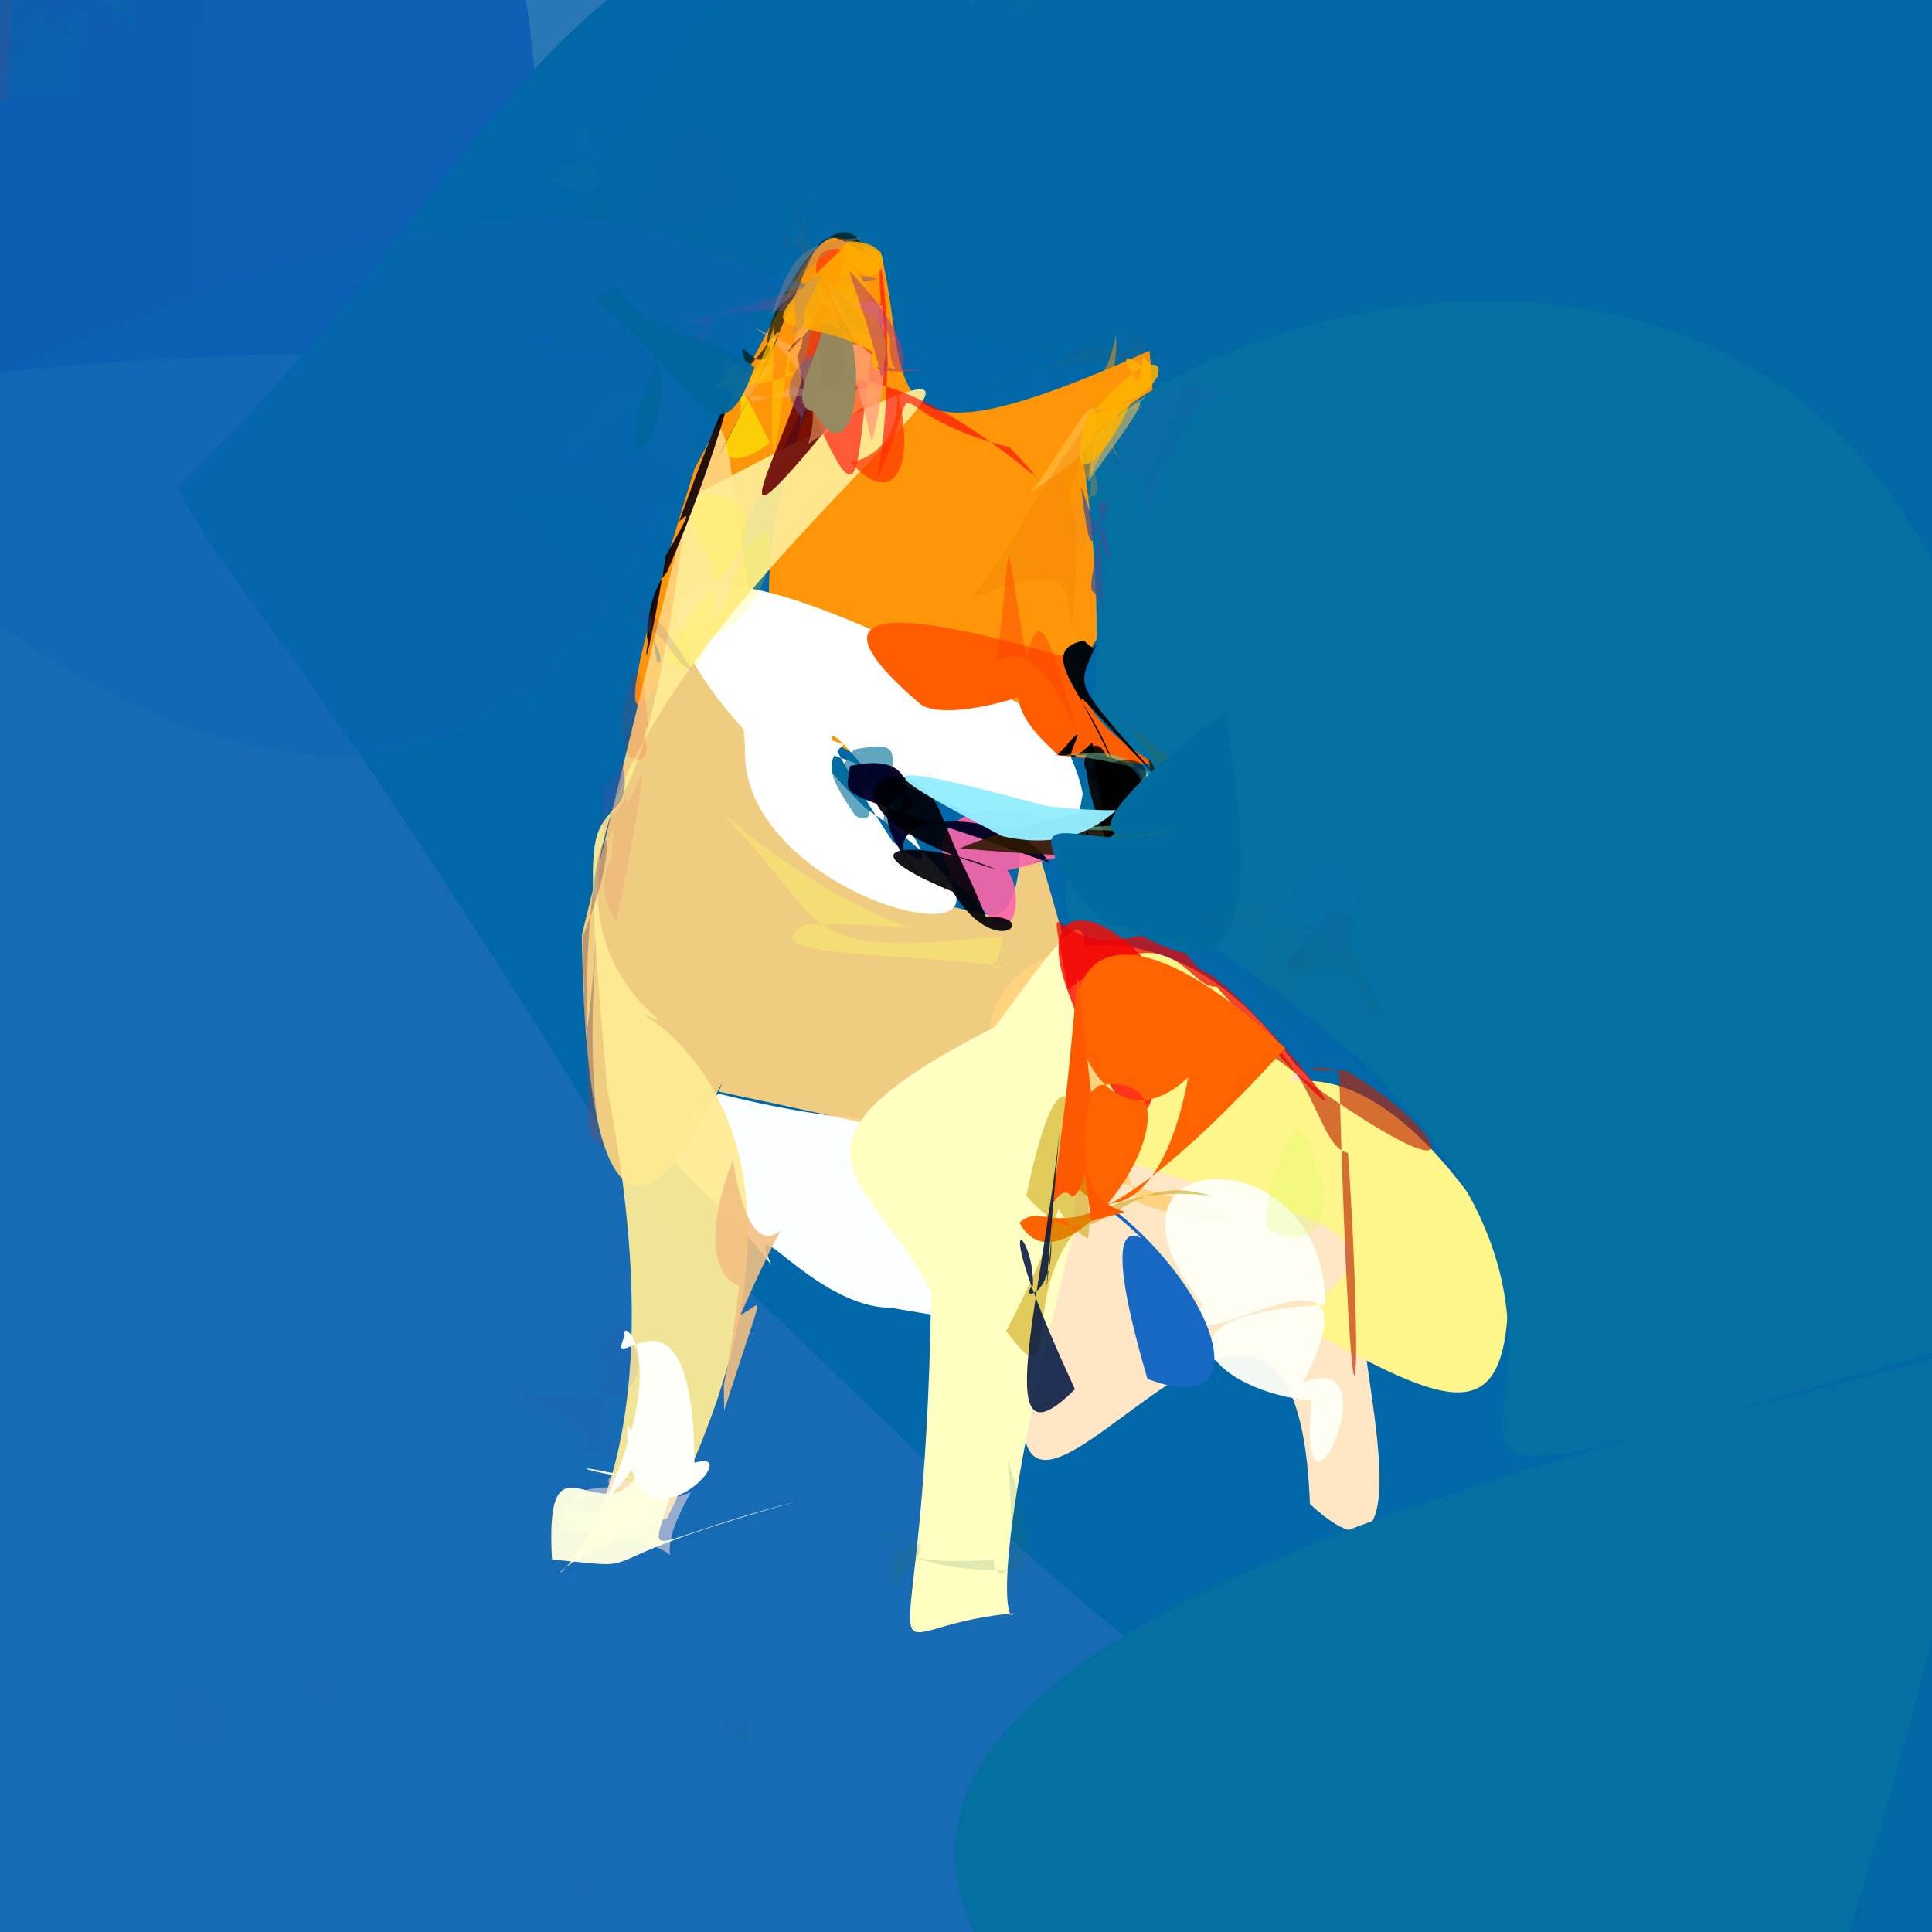 <?xml version="1.0" ?>
<svg xmlns="http://www.w3.org/2000/svg" version="1.1" width="512" height="512">
  <rect width="100%" height="100%" fill="#333333" stroke="none"/>
  <defs/>
  <g>
    <path stroke-width="0" fill="rgb(41, 120, 181)" opacity="1.145" stroke="rgb(139, 182, 153)" stroke-opacity="1.0" stroke-linecap="round" stroke-linejoin="round" d="M 216.776 -5.894 C 159.51 -1.01 194.029 50.17 68.595 131.085 C 57.921 122.5 55.684 111.096 52.012 85.83 C 50.045 -71.684 62.454 -70.535 84.187 -59.901 C 196.879 -32.085 204.921 -25.526 216.776 -5.894"/>
    <path stroke-width="0" fill="rgb(14, 94, 181)" opacity="0.989" stroke="rgb(108, 164, 111)" stroke-opacity="1.0" stroke-linecap="round" stroke-linejoin="round" d="M 144.817 78.587 C 155.601 158.15 160.409 170.85 98.684 172.373 C -60.779 166.43 -47.741 136.505 -41.065 85.294 C -38.506 -35.473 -31.484 -40.575 60.435 -42.164 C 128.261 -53.476 140.652 -59.088 144.817 78.587"/>
    <path stroke-width="0" fill="rgb(23, 107, 180)" opacity="1.016" stroke="rgb(245, 97, 201)" stroke-opacity="1.0" stroke-linecap="round" stroke-linejoin="round" d="M 493.81 531.913 C 350.871 582.886 327.623 574.882 -39.528 555.348 C -75.762 413.137 -51.653 351.971 -47.143 141.904 C -50.454 105.399 -52.186 93.557 151.192 92.906 C 263.529 83.473 397.229 34.544 493.81 531.913"/>
    <path stroke-width="0" fill="rgb(0, 104, 167)" opacity="0.98" stroke="rgb(144, 236, 18)" stroke-opacity="1.0" stroke-linecap="round" stroke-linejoin="round" d="M 555.41 545.675 C 345.044 507.417 285.835 421.998 167.78 313.156 C 79.671 168.535 61.041 157.133 47.136 129.225 C 168.298 10.381 117.13 -44.393 436.435 -68.81 C 555.063 -124.773 573.009 -219.415 555.41 545.675"/>
    <path stroke-width="0" fill="rgb(266, 231, 197)" opacity="1.003" stroke="rgb(5, 212, 198)" stroke-opacity="1.0" stroke-linecap="round" stroke-linejoin="round" d="M 371.638 364.237 C 342.577 306.925 388.819 436.961 347.136 398.585 C 342.89 280.462 239.441 481.573 280.829 322.662 C 242.179 250.769 290.77 232.365 276.517 312.556 C 372.737 224.192 349.51 334.018 371.638 364.237"/>
    <path stroke-width="0" fill="rgb(252, 263, 259)" opacity="1.1" stroke="rgb(249, 203, 117)" stroke-opacity="1.0" stroke-linecap="round" stroke-linejoin="round" d="M 259.285 336.48 C 246.695 349.859 293.258 356.091 235.944 346.561 C 215.978 346.485 196.665 318.256 204.489 335.299 C 180.538 304.117 163.712 307.542 190.467 289.834 C 270.072 309.928 258.12 275.294 259.285 336.48"/>
    <path stroke-width="0" fill="rgb(276, 246, 139)" opacity="1.051" stroke="rgb(30, 163, 36)" stroke-opacity="1.0" stroke-linecap="round" stroke-linejoin="round" d="M 399.501 331.812 C 401.923 382.522 386.042 374.033 341.938 349.695 C 383.966 323.646 334.331 321.156 288.088 304.42 C 222.936 274.284 295.112 212.222 344.089 283.247 C 334.412 294.643 360.01 266.614 399.501 331.812"/>
    <path stroke-width="0" fill="rgb(264, 149, 9)" opacity="1.018" stroke="rgb(133, 105, 67)" stroke-opacity="1.0" stroke-linecap="round" stroke-linejoin="round" d="M 304.624 92.956 C 320.341 237.269 139.394 246.216 228.676 75.54 C 179.637 176.603 147.43 240.936 184.076 124.222 C 223.243 51.149 214.539 61.469 233.364 66.687 C 242.131 102.256 228.211 127.377 304.624 92.956"/>
    <path stroke-width="0" fill="rgb(264, 211, 124)" opacity="0.934" stroke="rgb(116, 144, 4)" stroke-opacity="1.0" stroke-linecap="round" stroke-linejoin="round" d="M 301.007 318.233 C 314.359 325.764 394.264 332.695 190.502 289.288 C 197.324 270.827 156.072 379.87 154.201 247.821 C 225.116 -43.135 155.761 227.744 259.763 241.784 C 283.797 252.313 252.359 141.217 301.007 318.233"/>
    <path stroke-width="0" fill="rgb(264, 279, 260)" opacity="1.008" stroke="rgb(156, 157, 240)" stroke-opacity="1.0" stroke-linecap="round" stroke-linejoin="round" d="M 229.378 214.162 C 304.487 266.15 178.069 239.234 200.036 187.223 C 310.75 302.566 171.064 124.483 241.188 230.035 C 172.185 186.049 133.792 109.173 279.29 191.606 C 321.443 268.279 179.157 164.796 229.378 214.162"/>
    <path stroke-width="0" fill="rgb(281, 235, 148)" opacity="0.944" stroke="rgb(91, 111, 177)" stroke-opacity="1.0" stroke-linecap="round" stroke-linejoin="round" d="M 174.689 270.439 C 147.073 260.192 237.42 281.357 176.764 402.375 C 107.766 427.442 190.008 435.922 160.959 288.752 C 149.801 163.921 164.754 273.178 182.244 132.165 C 362.043 37.566 91.686 198.587 174.689 270.439"/>
    <path stroke-width="0" fill="rgb(270, 259, 193)" opacity="1.021" stroke="rgb(170, 171, 53)" stroke-opacity="1.0" stroke-linecap="round" stroke-linejoin="round" d="M 284.748 325.739 C 260.761 418.658 267.461 430.948 268.541 427.561 C 226.238 431.216 245.194 456.937 246.761 342.431 C 231.744 311.824 199.621 304.799 263.592 272.19 C 297.405 226.172 286.437 240.186 284.748 325.739"/>
    <path stroke-width="0" fill="rgb(275, 225, 231)" opacity="0.542" stroke="rgb(80, 92, 145)" stroke-opacity="1.0" stroke-linecap="round" stroke-linejoin="round" d="M 162.111 405.907 C 184.131 393.468 144.948 391.866 148.472 405.73 C 195.739 408.381 167.055 423.294 183.11 395.48 C 134.318 412.844 148.642 380.164 183.936 402.038 C 139.437 375.648 176.77 406.84 162.111 405.907"/>
    <path stroke-width="0" fill="rgb(243, 192, 130)" opacity="0.891" stroke="rgb(166, 64, 118)" stroke-opacity="1.0" stroke-linecap="round" stroke-linejoin="round" d="M 196.286 337.636 C 204.062 343.201 179.882 345.06 194.205 307.346 C 201.348 352.294 217.215 300.695 196.263 348.407 C 202.297 345.763 203.201 338.421 191.911 373.838 C 191.719 359.17 191.399 377.368 196.286 337.636"/>
    <path stroke-width="0" fill="rgb(322, 278, 224)" opacity="0.966" stroke="rgb(50, 94, 209)" stroke-opacity="1.0" stroke-linecap="round" stroke-linejoin="round" d="M 179.976 386.277 C 173.884 417.211 163.38 410.176 211.241 397.873 C 149.117 415.101 176.043 416.125 146.293 413.279 C 144.287 378.023 158.457 405.314 168.346 391.676 C 131.189 383.297 186.322 399.851 179.976 386.277"/>
    <path stroke-width="0" fill="rgb(3, 112, 161)" opacity="0.998" stroke="rgb(72, 30, 75)" stroke-opacity="1.0" stroke-linecap="round" stroke-linejoin="round" d="M 447.961 631.113 C -23.998 445.629 505.77 373.343 535.931 351.577 C 274.138 427.871 502.391 369.589 321.129 251.071 C 246.659 249.318 305.789 240.881 286.544 118.604 C 338.276 56.873 698.964 -15.914 447.961 631.113"/>
    <path stroke-width="0" fill="rgb(249, 243, 2)" opacity="0.599" stroke="rgb(146, 236, 81)" stroke-opacity="1.0" stroke-linecap="round" stroke-linejoin="round" d="M 188.267 91.487 C 198.311 108.487 198.099 105.966 192.669 116.835 C 190.452 123.801 198.61 122.01 204.002 117.266 C 196.834 102.553 194.406 99.26 194.914 105.669 C 194.557 101.24 202.116 117.487 188.267 91.487"/>
    <path stroke-width="0" fill="rgb(54, 85, 151)" opacity="0.769" stroke="rgb(33, 182, 73)" stroke-opacity="1.0" stroke-linecap="round" stroke-linejoin="round" d="M 286.491 128.96 C 301.531 172.272 289.12 127.783 291.37 134.383 C 291.637 128.327 292.099 140.876 295.239 125.851 C 283.583 176.013 292.273 142.845 292.69 169.9 C 290.062 101.265 291.393 170.885 286.491 128.96"/>
    <path stroke-width="0" fill="rgb(269, 93, -26)" opacity="1.033" stroke="rgb(149, 5, 211)" stroke-opacity="1.0" stroke-linecap="round" stroke-linejoin="round" d="M 279.304 200.071 C 284.151 201.713 269.176 193.078 269.747 183.044 C 288.397 178.942 252.879 192.756 243.97 186.643 C 190.687 141.24 306.348 182.919 284.088 174.051 C 287.157 203.966 332.091 205.28 279.304 200.071"/>
    <path stroke-width="0" fill="rgb(47, 103, 156)" opacity="0.025" stroke="rgb(172, 68, 187)" stroke-opacity="1.0" stroke-linecap="round" stroke-linejoin="round" d="M 303.908 102.199 C 295.652 100.685 342.811 81.238 300.022 133.347 C 324.702 92.991 316.276 82.987 268.104 99.026 C 258.231 107.928 347.03 73.834 286.116 123.429 C 286.869 132.779 274.772 124.043 303.908 102.199"/>
    <path stroke-width="0" fill="rgb(125, 88, 33)" opacity="0.068" stroke="rgb(63, 146, 150)" stroke-opacity="1.0" stroke-linecap="round" stroke-linejoin="round" d="M 289.136 95.38 C 283.448 95.606 312.445 92.844 301.43 99.932 C 309.813 85.897 293.478 88.352 299.762 88.94 C 299.384 106.408 322.19 93.82 287.892 91.426 C 272.577 103.647 232.457 108.527 289.136 95.38"/>
    <path stroke-width="0" fill="rgb(15, -19, -50)" opacity="0.912" stroke="rgb(56, 242, 114)" stroke-opacity="1.0" stroke-linecap="round" stroke-linejoin="round" d="M 176.458 147.198 C 182.234 137.191 183.215 135.043 179.959 138.21 C 202.668 75.948 190.615 120.05 176.689 151.764 C 170.221 158.524 170.959 178.292 172.594 165.077 C 169.666 180.705 171.957 174.991 176.458 147.198"/>
    <path stroke-width="0" fill="rgb(104, -36, -17)" opacity="0.886" stroke="rgb(178, 75, 207)" stroke-opacity="1.0" stroke-linecap="round" stroke-linejoin="round" d="M 215.902 85.52 C 225.238 87.428 228.506 92.935 225.509 105.792 C 180.711 161.489 213.129 111.902 215.1 89.069 C 208.868 131.394 215.285 106.032 211.232 94.584 C 217.674 79.176 199.249 105.532 215.902 85.52"/>
    <path stroke-width="0" fill="rgb(-13, -51, -70)" opacity="0.968" stroke="rgb(224, 148, 224)" stroke-opacity="1.0" stroke-linecap="round" stroke-linejoin="round" d="M 293.988 221.581 C 298.329 219.208 287.993 235.867 303.488 212.806 C 303.53 192.908 274.532 203.456 281.465 198.878 C 292.656 185.448 275.909 209.526 289.425 196.787 C 291.089 202.335 287.997 197.345 293.988 221.581"/>
    <path stroke-width="0" fill="rgb(55, 116, 81)" opacity="0.154" stroke="rgb(108, 154, 4)" stroke-opacity="1.0" stroke-linecap="round" stroke-linejoin="round" d="M 236.181 420.326 C 241.886 387.56 213.836 420.627 280.195 415.698 C 251.46 415.358 283.615 433.805 267.023 386.989 C 271.316 433.337 260.105 411.876 264.258 413.319 C 213.706 416.366 261.167 397.718 236.181 420.326"/>
    <path stroke-width="0" fill="rgb(71, 73, 179)" opacity="0.092" stroke="rgb(168, 73, 157)" stroke-opacity="1.0" stroke-linecap="round" stroke-linejoin="round" d="M 136.358 369.015 C 183.904 392.315 138.454 384.251 162.022 381.147 C 163.736 389.875 157.381 389.11 161.748 349.56 C 157.594 376.401 156.928 353.442 164.522 351.103 C 173.504 362.458 171.827 376.766 136.358 369.015"/>
    <path stroke-width="0" fill="rgb(95, 57, -68)" opacity="-0.043" stroke="rgb(34, 76, 145)" stroke-opacity="1.0" stroke-linecap="round" stroke-linejoin="round" d="M 226.799 120.025 C 199.023 116.253 214.324 96.753 228.451 105.966 C 205.499 59.423 223.254 74.02 194.106 102.828 C 183.369 145.913 190.561 75.07 228.776 108.381 C 233.701 70.147 171.385 77.019 226.799 120.025"/>
    <path stroke-width="0" fill="rgb(250, 16, 15)" opacity="0.123" stroke="rgb(146, 166, 166)" stroke-opacity="1.0" stroke-linecap="round" stroke-linejoin="round" d="M 167.879 200.676 C 167.437 201.743 165.34 200.971 164.853 190.124 C 162.206 210.522 168.19 152.58 171.83 192.64 C 165.38 193.947 173.383 184.121 170.604 195.564 C 173.042 198.429 169.482 203.71 167.879 200.676"/>
    <path stroke-width="0" fill="rgb(256, -5, -184)" opacity="0.606" stroke="rgb(228, 93, 111)" stroke-opacity="1.0" stroke-linecap="round" stroke-linejoin="round" d="M 232.352 127.198 C 238.806 93.083 231.705 52.882 233.399 79.895 C 224.945 120.768 231.491 146.854 212.907 103.106 C 241.03 88.038 293.364 146.616 267.676 118.61 C 229.247 108.726 247.018 94.293 232.352 127.198"/>
    <path stroke-width="0" fill="rgb(253, 182, 114)" opacity="0.494" stroke="rgb(205, 179, 25)" stroke-opacity="1.0" stroke-linecap="round" stroke-linejoin="round" d="M 192.437 103.836 C 227.637 81.58 177.874 117.274 210.249 102.517 C 243.772 111.055 219.3 49.878 210.326 91.781 C 176.744 76.336 223.431 91.463 214.158 117.642 C 256.927 90.357 217.547 110.537 192.437 103.836"/>
    <path stroke-width="0" fill="rgb(181, 149, 117)" opacity="0.072" stroke="rgb(205, 145, 103)" stroke-opacity="1.0" stroke-linecap="round" stroke-linejoin="round" d="M 285.827 144.968 C 284.508 121.317 278.21 140.047 287.197 131.941 C 291.422 156.704 277.017 142.265 290.865 150.675 C 286.333 154.813 277.106 118.582 287.833 146.17 C 281.12 127.797 288.364 139.226 285.827 144.968"/>
    <path stroke-width="0" fill="rgb(63, 79, 165)" opacity="0.456" stroke="rgb(177, 115, 184)" stroke-opacity="1.0" stroke-linecap="round" stroke-linejoin="round" d="M 158.243 184.83 C 167.377 202.935 164.631 204.359 165.12 203.807 C 168.185 216.514 155.01 216.453 159.426 218.565 C 161.054 197.579 162.97 203.243 158.026 212.589 C 168.592 199.131 164.154 200.797 158.243 184.83"/>
    <path stroke-width="0" fill="rgb(252, 102, 169)" opacity="0.904" stroke="rgb(248, 218, 2)" stroke-opacity="1.0" stroke-linecap="round" stroke-linejoin="round" d="M 293.399 231.024 C 309.869 199.426 319.664 223.195 249.148 233.998 C 256.607 243.606 241.256 229.124 261.618 230.404 C 271.23 222.711 272.862 256.841 259.853 240.287 C 227.31 212.051 281.526 204.505 293.399 231.024"/>
    <path stroke-width="0" fill="rgb(-55, 112, 152)" opacity="0.624" stroke="rgb(186, 43, 132)" stroke-opacity="1.0" stroke-linecap="round" stroke-linejoin="round" d="M 220.352 198.964 C 221.337 191.757 215.902 220.343 226.038 208.036 C 248.444 218.886 257.526 198.361 233.738 219.656 C 236.865 199.153 240.483 195.903 226.377 198.636 C 211.033 216.296 246.81 228.778 220.352 198.964"/>
    <path stroke-width="0" fill="rgb(318, 8, -4)" opacity="0.812" stroke="rgb(88, 236, 179)" stroke-opacity="1.0" stroke-linecap="round" stroke-linejoin="round" d="M 283.102 263.041 C 273.762 237.916 291.55 239.183 305.871 257.314 C 297.093 259.683 286.87 262.798 295.349 258.377 C 321.926 257.269 336.519 264.882 290.488 270.579 C 313.788 261.063 309.407 334.953 283.102 263.041"/>
    <path stroke-width="0" fill="rgb(-39, -53, 36)" opacity="0.961" stroke="rgb(41, 158, 147)" stroke-opacity="1.0" stroke-linecap="round" stroke-linejoin="round" d="M 225.27 202.984 C 223.849 213.524 220.234 207.758 278.197 228.692 C 267.433 212.437 224.659 214.441 244.517 233.019 C 219.519 205.113 254.42 208.661 237.162 216.414 C 240.651 213.685 244.773 198.754 225.27 202.984"/>
    <path stroke-width="0" fill="rgb(-21, 8, 12)" opacity="1.046" stroke="rgb(238, 156, 136)" stroke-opacity="1.0" stroke-linecap="round" stroke-linejoin="round" d="M 295.033 202.259 C 288.936 185.144 273.599 172.563 287.269 169.751 C 291.392 173.959 289.68 169.589 290.456 170.979 C 285.175 183.047 284.088 179.847 307.917 207.265 C 280.072 178.918 283.51 178.226 295.033 202.259"/>
    <path stroke-width="0" fill="rgb(215, 43, 85)" opacity="0.105" stroke="rgb(186, 79, 101)" stroke-opacity="1.0" stroke-linecap="round" stroke-linejoin="round" d="M 159.887 218.968 C 157.997 216.954 161.8 219.193 166.029 211.153 C 166.132 220.221 176.689 177.101 163.382 243.971 C 155.885 233.702 164.108 225.119 162.081 226.297 C 163.704 211.628 161.097 228.775 159.887 218.968"/>
    <path stroke-width="0" fill="rgb(116, 77, 95)" opacity="0.399" stroke="rgb(57, 64, 14)" stroke-opacity="1.0" stroke-linecap="round" stroke-linejoin="round" d="M 154.405 260.607 C 155.701 269.277 154.767 279.588 154.53 247.989 C 170.105 209.414 151.469 206.007 156.178 300.333 C 165.066 309.969 153.405 306.554 158.284 245.586 C 154.805 287.783 155.279 271.265 154.405 260.607"/>
    <path stroke-width="0" fill="rgb(291, 277, 246)" opacity="0.95" stroke="rgb(6, 17, 173)" stroke-opacity="1.0" stroke-linecap="round" stroke-linejoin="round" d="M 347.625 371.164 C 343.128 414.432 370.158 356.021 345.258 366.462 C 369.618 319.447 308.1 366.266 318.731 345.774 C 283.951 302.714 351.247 299.815 351.242 345.832 C 300.146 348.242 323.397 369.337 347.625 371.164"/>
    <path stroke-width="0" fill="rgb(192, 35, -88)" opacity="0.643" stroke="rgb(136, 228, 252)" stroke-opacity="1.0" stroke-linecap="round" stroke-linejoin="round" d="M 313.641 261.872 C 401.507 330.853 385.202 300.05 356.583 283.654 C 337.86 284.182 353.654 281.029 354.912 285.029 C 358.124 402.273 361.823 372.975 357.238 305.523 C 347.465 303.621 349.75 273.705 313.641 261.872"/>
    <path stroke-width="0" fill="rgb(-28, -10, 6)" opacity="0.916" stroke="rgb(81, 97, 150)" stroke-opacity="1.0" stroke-linecap="round" stroke-linejoin="round" d="M 249.434 215.761 C 240.389 192.926 207.409 213.907 263.777 230.347 C 247.068 222.879 218.878 222.387 252.508 236.343 C 264.112 255.31 276.323 242.395 261.266 242.948 C 255.667 229.052 255.573 231.292 249.434 215.761"/>
    <path stroke-width="0" fill="rgb(289, 285, 249)" opacity="1.008" stroke="rgb(160, 222, 69)" stroke-opacity="1.0" stroke-linecap="round" stroke-linejoin="round" d="M 184.041 387.644 C 199.514 382.969 165.277 417.862 166.261 377.407 C 169.312 383.607 172.5 385.309 160.355 397.852 C 178.422 358.489 164.027 348.63 165.564 353.945 C 159.81 367.551 183.656 332.852 184.041 387.644"/>
    <path stroke-width="0" fill="rgb(22, 104, 195)" opacity="1.028" stroke="rgb(47, 242, 175)" stroke-opacity="1.0" stroke-linecap="round" stroke-linejoin="round" d="M 320.116 357.718 C 327.349 377.839 319.521 359.699 319.66 351.658 C 315.1 338.643 284.206 297.655 304.073 365.413 C 337.267 378.148 319.793 334.05 285.478 313.942 C 321.823 341.975 294.812 327.013 320.116 357.718"/>
    <path stroke-width="0" fill="rgb(238, -30, -79)" opacity="0.713" stroke="rgb(241, 186, 64)" stroke-opacity="1.0" stroke-linecap="round" stroke-linejoin="round" d="M 283.029 262.266 C 277.003 228.176 278.683 254.258 300.496 248.239 C 317.098 247.528 304.04 243.079 318.192 256.998 C 329.756 260.297 383.734 330.443 322.378 261.454 C 314.41 262.173 311.303 240.521 283.029 262.266"/>
    <path stroke-width="0" fill="rgb(-88, 22, 6)" opacity="0.674" stroke="rgb(132, 6, 52)" stroke-opacity="1.0" stroke-linecap="round" stroke-linejoin="round" d="M 204.317 92.103 C 201.538 102.303 193.31 84.209 198.094 97.486 C 200.947 95.9 219.576 65.622 189.407 122.781 C 221.231 64.84 211.33 55.816 229.473 67.306 C 222.076 45.887 198.313 90.845 204.317 92.103"/>
    <path stroke-width="0" fill="rgb(46, 25, -54)" opacity="0.882" stroke="rgb(182, 100, 144)" stroke-opacity="1.0" stroke-linecap="round" stroke-linejoin="round" d="M 305.691 202.94 C 300.993 195.036 311.895 217.217 300.643 216.677 C 300.632 197.284 319.227 207.883 295.101 225.129 C 293.723 217.937 326.429 231.456 254.425 224.796 C 280.217 213.805 309.705 215.261 305.691 202.94"/>
    <path stroke-width="0" fill="rgb(98, 80, 157)" opacity="0.41" stroke="rgb(140, 149, 245)" stroke-opacity="1.0" stroke-linecap="round" stroke-linejoin="round" d="M 217.112 71.866 C 226.086 93.63 200.287 97.261 212.548 110.762 C 229.96 76.152 206.296 80.999 180.309 85.158 C 197.948 84.905 173.977 102.074 190.068 83.192 C 222.677 71.782 250.693 75.684 217.112 71.866"/>
    <path stroke-width="0" fill="rgb(269, 100, -26)" opacity="1.014" stroke="rgb(86, 245, 59)" stroke-opacity="1.0" stroke-linecap="round" stroke-linejoin="round" d="M 270.173 324.038 C 279.41 315.742 281.496 342.577 340.61 277.779 C 261.757 205.354 280.516 318.133 314.894 285.468 C 303.235 347.323 265.157 308.297 291.133 287.651 C 325.474 282.371 282.538 347.568 270.173 324.038"/>
    <path stroke-width="0" fill="rgb(281, 252, 282)" opacity="0.017" stroke="rgb(240, 203, 160)" stroke-opacity="1.0" stroke-linecap="round" stroke-linejoin="round" d="M 254.408 194.07 C 258.624 204.876 266.441 214.808 297.14 235.603 C 304.556 220.009 309.12 219.822 303.11 209.701 C 307.008 253.696 270.683 228.275 291.589 225.167 C 254.128 201.344 262.128 223.655 254.408 194.07"/>
    <path stroke-width="0" fill="rgb(199, 159, -31)" opacity="0.528" stroke="rgb(88, 37, 250)" stroke-opacity="1.0" stroke-linecap="round" stroke-linejoin="round" d="M 266.647 352.738 C 289.322 309.377 273.239 319.523 288.279 328.232 C 289.922 325.64 285.521 252.811 271.958 316.894 C 291.372 338.962 295.013 308.755 320.566 316.852 C 256.43 309.952 287.81 381.348 266.647 352.738"/>
    <path stroke-width="0" fill="rgb(7, 112, 174)" opacity="0.153" stroke="rgb(126, 163, 93)" stroke-opacity="1.0" stroke-linecap="round" stroke-linejoin="round" d="M 205.034 77.458 C 208.725 63.619 212.628 68.594 210.606 68.289 C 214.4 67.99 216.731 34.931 211.39 64.093 C 205.827 67.863 225.841 58.143 229.167 60.25 C 200.449 57.936 218.604 78.857 205.034 77.458"/>
    <path stroke-width="0" fill="rgb(15, 99, 166)" opacity="0.246" stroke="rgb(209, 48, 130)" stroke-opacity="1.0" stroke-linecap="round" stroke-linejoin="round" d="M 209.509 43.871 C 196.139 51.413 189.34 42.245 192.081 65.64 C 151.099 90.287 152.018 103.69 175.764 110.218 C 217.609 66.067 191.156 18.1 178.668 36.353 C 146.197 78.804 179.833 65.423 209.509 43.871"/>
    <path stroke-width="0" fill="rgb(362, 157, 119)" opacity="0.778" stroke="rgb(24, 219, 248)" stroke-opacity="1.0" stroke-linecap="round" stroke-linejoin="round" d="M 231.04 117.095 C 222.78 81.256 211.744 72.639 225.085 88.914 C 206.12 68.316 225.045 77.785 233.765 81.087 C 235.719 95.594 230.964 95.965 228.561 81.045 C 221.16 85.236 242.012 74.866 231.04 117.095"/>
    <path stroke-width="0" fill="rgb(325, 57, -74)" opacity="0.732" stroke="rgb(103, 59, 33)" stroke-opacity="1.0" stroke-linecap="round" stroke-linejoin="round" d="M 223.749 66.257 C 209.993 62.984 215.985 85.111 235.923 97.458 C 244.208 121.73 237.798 136.416 225.419 122.44 C 246.085 119.062 239.823 78.109 213.408 95.472 C 216.098 76.359 223.547 80.6 223.749 66.257"/>
    <path stroke-width="0" fill="rgb(297, 193, -31)" opacity="0.675" stroke="rgb(185, 2, 196)" stroke-opacity="1.0" stroke-linecap="round" stroke-linejoin="round" d="M 182.642 101.229 C 199.751 82.939 195.537 115.007 205.236 86.177 C 202.3 167.961 210.247 69.864 209.108 98.632 C 217.89 97.635 186.166 108.524 177.304 98.445 C 196.085 112.082 196.846 85.473 182.642 101.229"/>
    <path stroke-width="0" fill="rgb(8, 107, 157)" opacity="0.417" stroke="rgb(66, 116, 174)" stroke-opacity="1.0" stroke-linecap="round" stroke-linejoin="round" d="M 182.981 92.59 C 179.518 84.558 193.649 158.815 167.7 105.437 C 156.771 116.054 138.578 130.384 162.6 106.017 C 175.539 106.688 178.776 100.418 166.981 70.481 C 182.553 117.191 177.4 112.173 182.981 92.59"/>
    <path stroke-width="0" fill="rgb(150, 138, 96)" opacity="0.986" stroke="rgb(72, 96, 46)" stroke-opacity="1.0" stroke-linecap="round" stroke-linejoin="round" d="M 234.245 87.926 C 212.986 85.498 245.675 95.963 216.27 72.129 C 233.12 86.329 227.596 130.378 215.558 109.03 C 204.444 107.187 229.547 77.108 210.038 87.551 C 226.318 78.176 235.722 97.77 234.245 87.926"/>
    <path stroke-width="0" fill="rgb(13, 99, 179)" opacity="0.425" stroke="rgb(147, 244, 164)" stroke-opacity="1.0" stroke-linecap="round" stroke-linejoin="round" d="M 229.688 75.851 C 181.586 76.222 212.9 83.963 187.864 102.378 C 171.573 170.638 105.029 273.222 -52.46 121.938 C 186.104 11.483 166.549 76.019 226.567 76.387 C 229.704 74.312 220.497 84.784 229.688 75.851"/>
    <path stroke-width="0" fill="rgb(-1, 102, 160)" opacity="0.94" stroke="rgb(109, 130, 136)" stroke-opacity="1.0" stroke-linecap="round" stroke-linejoin="round" d="M 199.965 97.333 C 188.893 88.927 162.445 82.766 173.741 91.967 C 181.258 122.336 154.282 134.782 178.363 87.013 C 157.957 79.457 169.812 71.902 157.35 79.331 C 183.946 99.332 189.618 125.801 199.965 97.333"/>
    <path stroke-width="0" fill="rgb(39, 89, 183)" opacity="0.167" stroke="rgb(70, 32, 100)" stroke-opacity="1.0" stroke-linecap="round" stroke-linejoin="round" d="M 286.923 118.883 C 298.074 118.856 283.238 129.94 308.84 124.481 C 279.006 114.316 303.56 108.038 303.795 139.604 C 308.79 124.014 313.587 105.963 326.521 103.568 C 311.376 102.288 317.412 96.393 286.923 118.883"/>
    <path stroke-width="0" fill="rgb(279, 89, -36)" opacity="1.094" stroke="rgb(47, 230, 138)" stroke-opacity="1.0" stroke-linecap="round" stroke-linejoin="round" d="M 284.129 317.23 C 292.323 312.635 283.018 281.208 289.2 323.593 C 312.858 316.701 279.652 331.275 289.167 289.998 C 283.158 237.069 288.624 256.077 277.641 326.143 C 275.253 325.319 280.743 312.16 284.129 317.23"/>
    <path stroke-width="0" fill="rgb(269, 155, 27)" opacity="0.266" stroke="rgb(224, 116, 184)" stroke-opacity="1.0" stroke-linecap="round" stroke-linejoin="round" d="M 302.166 108.7 C 299.288 105.121 309.704 71.392 290.633 118.481 C 283.951 130.413 290.985 104.016 288.527 120.489 C 296.886 142.676 279.691 122.847 288.762 132.603 C 290.814 114.701 280.187 104.8 302.166 108.7"/>
    <path stroke-width="0" fill="rgb(303, 151, -66)" opacity="0.518" stroke="rgb(230, 175, 178)" stroke-opacity="1.0" stroke-linecap="round" stroke-linejoin="round" d="M 295.799 88.571 C 297.046 112.907 276.721 119.603 270.787 128.726 C 295.152 121.351 278.608 103.455 281.187 137.676 C 313.248 91.608 282.519 102.066 296.66 121.67 C 278.46 86.351 290.039 116.803 295.799 88.571"/>
    <path stroke-width="0" fill="rgb(322, 200, 81)" opacity="0.526" stroke="rgb(203, 244, 116)" stroke-opacity="1.0" stroke-linecap="round" stroke-linejoin="round" d="M 273.33 130.334 C 287.465 110.997 294.131 93.4 288.325 127.622 C 316.023 90.222 293.131 115.684 296.107 109.436 C 295.727 108.071 281.078 127.647 304.01 104.692 C 282.173 119.968 294.929 116.016 273.33 130.334"/>
    <path stroke-width="0" fill="rgb(237, 132, -2)" opacity="0.322" stroke="rgb(65, 216, 8)" stroke-opacity="1.0" stroke-linecap="round" stroke-linejoin="round" d="M 289.963 109.582 C 280.184 140.613 279.407 148.907 277.926 128.867 C 281.156 132.205 288.028 122.993 284.06 166.468 C 281.814 154.032 284.579 148.479 256.997 158.757 C 274.893 136.29 264.101 146.011 289.963 109.582"/>
    <path stroke-width="0" fill="rgb(-35, 20, 66)" opacity="0.864" stroke="rgb(90, 90, 4)" stroke-opacity="1.0" stroke-linecap="round" stroke-linejoin="round" d="M 278.558 328.48 C 279.348 344.204 269.47 344.801 273.749 340.666 C 274.147 325.602 260.495 315.578 284.873 368.154 C 262.227 390.859 275.686 346.488 280.78 300.082 C 275.194 363.268 278.165 335.539 278.558 328.48"/>
    <path stroke-width="0" fill="rgb(277, 64, -20)" opacity="0.444" stroke="rgb(221, 115, 83)" stroke-opacity="1.0" stroke-linecap="round" stroke-linejoin="round" d="M 298.222 241.999 C 304.344 187.699 312.406 212.63 298.486 238.852 C 280.734 181.939 276.754 152.473 272.103 174.588 C 265.225 137.207 268.838 139.283 264.076 175.364 C 275.43 168.299 287.615 188.109 298.222 241.999"/>
    <path stroke-width="0" fill="rgb(3, 107, 174)" opacity="0.267" stroke="rgb(17, 64, 56)" stroke-opacity="1.0" stroke-linecap="round" stroke-linejoin="round" d="M 168.251 132.31 C 171.595 119.51 165.426 123.318 174.071 175.213 C 178.308 178.417 168.292 153.834 153.679 153.381 C 166.871 159.66 175.538 125.426 135.297 131.001 C 154.397 152.946 177.8 157.125 168.251 132.31"/>
    <path stroke-width="0" fill="rgb(273, 278, 28)" opacity="0.183" stroke="rgb(33, 3, 29)" stroke-opacity="1.0" stroke-linecap="round" stroke-linejoin="round" d="M 202.086 140.504 C 205.109 138.874 207.604 161.426 185.424 170.377 C 206.995 136.828 196.099 129.598 185.87 131.129 C 175.708 144.472 198.862 142.559 185.254 176.032 C 169.886 180.154 176.611 168.447 202.086 140.504"/>
    <path stroke-width="0" fill="rgb(-35, -29, -4)" opacity="0.878" stroke="rgb(162, 125, 252)" stroke-opacity="1.0" stroke-linecap="round" stroke-linejoin="round" d="M 287.859 220.171 C 294.574 268.708 286.784 204.766 308.912 246.134 C 283.054 222.426 294.362 213.877 297.842 231.412 C 295.643 180.393 284.858 201.65 287.873 203.885 C 290.088 227.513 317.17 258.795 287.859 220.171"/>
    <path stroke-width="0" fill="rgb(99, 107, 80)" opacity="0.637" stroke="rgb(199, 73, 61)" stroke-opacity="1.0" stroke-linecap="round" stroke-linejoin="round" d="M 314.726 215.824 C 298.692 218.385 290.348 219.164 311.461 234.013 C 298.796 226.344 303.296 214.922 285.325 231.193 C 305.43 242.951 313.369 231.892 294.117 228.176 C 295.252 224.781 315.956 203.303 314.726 215.824"/>
    <path stroke-width="0" fill="rgb(115, 217, 173)" opacity="0.465" stroke="rgb(91, 211, 235)" stroke-opacity="1.0" stroke-linecap="round" stroke-linejoin="round" d="M 279.831 199.365 C 285.336 202.42 317.325 187.457 297.511 240.141 C 304.171 237.195 335.426 216.883 273.497 220.261 C 313.708 217.686 321.509 215.918 320.427 219.459 C 317.827 202.906 289.199 201.558 279.831 199.365"/>
    <path stroke-width="0" fill="rgb(278, 285, 267)" opacity="1.017" stroke="rgb(247, 230, 75)" stroke-opacity="1.0" stroke-linecap="round" stroke-linejoin="round" d="M 204.04 216.131 C 207.964 207.455 198.799 188.171 223.639 197.285 C 215.596 204.053 223.706 210.131 232.813 226.014 C 227.823 238.235 183.698 219.574 201.299 171.61 C 226.794 174.919 202.362 190.374 204.04 216.131"/>
    <path stroke-width="0" fill="rgb(147, 237, 321)" opacity="0.968" stroke="rgb(63, 27, 242)" stroke-opacity="1.0" stroke-linecap="round" stroke-linejoin="round" d="M 300.482 225.278 C 289.287 230.848 311.214 214.57 304.324 213.375 C 305.783 188.054 302.229 229.999 265.592 221.595 C 233.553 204.66 225.057 199.533 277.201 213.585 C 324.861 219.577 334.041 198.293 300.482 225.278"/>
    <path stroke-width="0" fill="rgb(-15, -33, -18)" opacity="0.523" stroke="rgb(69, 96, 95)" stroke-opacity="1.0" stroke-linecap="round" stroke-linejoin="round" d="M 306.151 207.307 C 279.879 234.272 310.478 250.735 318.006 247.967 C 300.247 236.965 290.184 240.891 305.431 224.307 C 309.86 240.251 306.052 227.014 287.749 204.527 C 315.854 192.587 296.288 220.225 306.151 207.307"/>
    <path stroke-width="0" fill="rgb(306, 172, -67)" opacity="0.888" stroke="rgb(213, 60, 128)" stroke-opacity="1.0" stroke-linecap="round" stroke-linejoin="round" d="M 209.893 78.797 C 248.864 76.928 230.289 111.001 231.08 93.167 C 210.533 81.578 194.089 93.758 223.412 65.663 C 230.652 83.487 242.553 63.437 224.407 63.993 C 218.62 68.277 249.263 87.257 209.893 78.797"/>
    <path stroke-width="0" fill="rgb(254, 247, 105)" opacity="0.394" stroke="rgb(18, 74, 38)" stroke-opacity="1.0" stroke-linecap="round" stroke-linejoin="round" d="M 266.433 256.512 C 260.155 256.501 264.907 257.318 265.792 248.145 C 207.214 253.977 222.536 245.853 189.157 213.362 C 237.527 256.357 265.115 244.067 213.373 245.036 C 196.013 254.495 250.052 252.477 266.433 256.512"/>
    <path stroke-width="0" fill="rgb(171, 134, 126)" opacity="0.366" stroke="rgb(33, 154, 97)" stroke-opacity="1.0" stroke-linecap="round" stroke-linejoin="round" d="M 228.747 62.937 C 201.372 72.229 213.836 88.375 210.744 88.429 C 216.791 86.102 209.917 69.439 210.99 87.816 C 203.712 94.104 232.672 55.168 204.368 83.465 C 209.913 67.918 212.021 64.005 228.747 62.937"/>
    <path stroke-width="0" fill="rgb(22, 109, 131)" opacity="0.968" stroke="rgb(246, 139, 70)" stroke-opacity="1.0" stroke-linecap="round" stroke-linejoin="round" d="M 305.831 240.327 C 289.994 234.739 270.075 230.4 327.198 234.885 C 314.649 231.243 296.809 222.74 269.263 229.382 C 292.411 224.018 281.171 236.082 313.097 202.751 C 267.222 170.398 332.154 206.053 305.831 240.327"/>
    <path stroke-width="0" fill="rgb(142, 102, 49)" opacity="0.083" stroke="rgb(228, 103, 140)" stroke-opacity="1.0" stroke-linecap="round" stroke-linejoin="round" d="M 218.587 103.196 C 214.111 82.339 218.342 82.174 227.167 91.747 C 208.978 56.246 204.728 60.343 208.63 65.491 C 212.741 59.69 213.151 65.676 207.681 43.768 C 216.114 75.513 232.695 99.085 218.587 103.196"/>
    <path stroke-width="0" fill="rgb(-11, 107, 158)" opacity="1.009" stroke="rgb(116, 102, 63)" stroke-opacity="1.0" stroke-linecap="round" stroke-linejoin="round" d="M 324.589 188.884 C 284.067 218.836 288.888 226.261 311.986 219.03 C 292.705 227.776 272.496 212.485 280.292 228.684 C 299.066 259.854 303.078 238.15 293.669 242.851 C 308.665 250.805 339.924 277.119 324.589 188.884"/>
    <path stroke-width="0" fill="rgb(188, 59, 103)" opacity="0.556" stroke="rgb(79, 95, 133)" stroke-opacity="1.0" stroke-linecap="round" stroke-linejoin="round" d="M 232.04 97.2 C 251.337 99.215 254.85 97.95 237.301 98.448 C 229.142 96.313 239.383 113.245 224.95 71.694 C 250.211 97.191 234.601 106.263 235.897 89.732 C 229.986 75.711 240.141 104.817 232.04 97.2"/>
    <path stroke-width="0" fill="rgb(19, 109, 137)" opacity="0.153" stroke="rgb(85, 235, 219)" stroke-opacity="1.0" stroke-linecap="round" stroke-linejoin="round" d="M 321.335 240.961 C 313.975 246.983 305.744 244.593 357.275 246.93 C 343.13 248.964 343.938 239.8 342.161 231.346 C 356.352 287.006 320.525 279.4 338.978 240.066 C 301.336 236.659 363.115 255.093 321.335 240.961"/>
    <path stroke-width="0" fill="rgb(308, 179, -9)" opacity="0.846" stroke="rgb(64, 113, 26)" stroke-opacity="1.0" stroke-linecap="round" stroke-linejoin="round" d="M 302.009 101.771 C 288.967 82.769 316.879 111.552 302.84 94.117 C 302.506 110.819 278.664 141.083 288.532 108.843 C 312.991 107.957 313.163 81.337 289.414 109.606 C 311.902 103.792 300.605 97.694 302.009 101.771"/>
    <path stroke-width="0" fill="rgb(49, 106, 159)" opacity="-0.004" stroke="rgb(0, 0, 0)" stroke-opacity="0.0" stroke-linecap="round" stroke-linejoin="round" d="M 133.181 15.721 C 132.659 21.575 130.266 24.098 122.664 23.025 C 124.614 26.309 124.9 27.463 125.328 13.825 C 119.473 15.858 129.607 17.63 128.47 17.339 C 127.647 12.869 133.154 9.343 133.181 15.721"/>
    <path stroke-width="0" fill="rgb(64, 111, 119)" opacity="-0.001" stroke="rgb(0, 0, 0)" stroke-opacity="0.0" stroke-linecap="round" stroke-linejoin="round" d="M 446.834 13.185 C 446.304 19.384 445.344 21.089 444.994 21.834 C 444.551 18.8 440.298 17.121 437.227 15.819 C 429.665 11.005 434.564 10.267 438.95 12.66 C 450.042 7.033 454.808 10.37 446.834 13.185"/>
    <path stroke-width="0" fill="rgb(11, 126, 124)" opacity="0.042" stroke="rgb(0, 0, 0)" stroke-opacity="0.0" stroke-linecap="round" stroke-linejoin="round" d="M 9.645 -0.071 C 15.554 11.146 15.863 10.977 12.343 7.075 C 19.374 14.688 12.453 13.305 4.528 9.431 C 11.111 2.589 14.316 -0.508 21.291 -3.485 C 25.954 -2.431 24.317 -0.925 9.645 -0.071"/>
    <path stroke-width="0" fill="rgb(8, 106, 167)" opacity="0.23" stroke="rgb(0, 0, 0)" stroke-opacity="0.0" stroke-linecap="round" stroke-linejoin="round" d="M 23.769 2.918 C 22.184 12.053 22.9 26.98 15.679 25.64 C -6.11 25.968 -1.614 27.705 -2.245 11.667 C -2.089 2.278 -0.339 -5.308 10.475 -3.34 C 13.338 3.959 12.56 5.032 23.769 2.918"/>
    <path stroke-width="0" fill="rgb(57, 108, 116)" opacity="-0.029" stroke="rgb(0, 0, 0)" stroke-opacity="0.0" stroke-linecap="round" stroke-linejoin="round" d="M 64.877 15.921 C 63.639 27.616 63.23 25.693 50.187 28.268 C 46.2 30.575 47.483 24.511 48.054 13.925 C 43.406 8.001 46.58 5.157 48.275 11.505 C 55.484 13.671 60.151 10.197 64.877 15.921"/>
    <path stroke-width="0" fill="rgb(74, 70, 176)" opacity="0.061" stroke="rgb(0, 0, 0)" stroke-opacity="0.0" stroke-linecap="round" stroke-linejoin="round" d="M 18.794 10.325 C 18.226 4.19 14.286 5.9 8.889 10.358 C -1.482 22.341 -2.801 25.848 -0.971 12.76 C 5.078 2.635 3.796 -2.913 14.81 -5.766 C 17.399 -1.545 13.952 6.916 18.794 10.325"/>
    <path stroke-width="0" fill="rgb(113, 73, 98)" opacity="0.173" stroke="rgb(0, 0, 0)" stroke-opacity="0.0" stroke-linecap="round" stroke-linejoin="round" d="M 3.039 -6.597 C 4.106 -2.43 2.718 1.214 2.064 23.691 C 2.909 32.335 -5.147 22.184 -5.741 8.679 C -1.891 0.406 1.037 -2.522 5.332 -3.809 C 9.666 -3.56 12.159 -2.25 3.039 -6.597"/>
    <path stroke-width="0" fill="rgb(62, 128, 128)" opacity="-0.063" stroke="rgb(0, 0, 0)" stroke-opacity="0.0" stroke-linecap="round" stroke-linejoin="round" d="M 11.099 -2.509 C 15.047 5.296 17.584 6.624 10.798 6.499 C -2.846 9.92 -8.27 5.255 3.686 2.959 C 6.769 -2.911 6.9 -6.557 10.845 -7.439 C 14.873 -6.351 17.45 -3.61 11.099 -2.509"/>
    <path stroke-width="0" fill="rgb(52, 113, 137)" opacity="0.243" stroke="rgb(0, 0, 0)" stroke-opacity="0.0" stroke-linecap="round" stroke-linejoin="round" d="M 274.534 -1.032 C 271.353 -2.249 268.62 0.439 271.971 1.915 C 271.726 -6.334 254.486 -2.827 257.439 2.417 C 257.368 -0.15 260.689 -2.05 268.619 -4.79 C 276.393 -6.294 277.054 -4.981 274.534 -1.032"/>
    <path stroke-width="0" fill="rgb(0, 122, 147)" opacity="0.196" stroke="rgb(0, 0, 0)" stroke-opacity="0.0" stroke-linecap="round" stroke-linejoin="round" d="M 34.368 -1.818 C 35.37 8.476 33.545 12.013 34.184 2.641 C 28.583 6.469 27.609 8.534 30.803 3.404 C 23.028 -3.213 25.076 -4.697 28.989 -5.824 C 33.18 -4.753 31.661 -0.344 34.368 -1.818"/>
    <path stroke-width="0" fill="rgb(67, 101, 137)" opacity="-0.02" stroke="rgb(0, 0, 0)" stroke-opacity="0.0" stroke-linecap="round" stroke-linejoin="round" d="M 53.309 8.541 C 56.8 17.257 59.1 24.217 52.147 22.832 C 47.844 23.886 42.458 22.925 44.513 19.622 C 42.759 12.045 48.167 11.465 54.483 9.334 C 52.79 12.395 52.79 14.801 53.309 8.541"/>
    <path stroke-width="0" fill="rgb(55, 103, 143)" opacity="-0.003" stroke="rgb(0, 0, 0)" stroke-opacity="0.0" stroke-linecap="round" stroke-linejoin="round" d="M 36.234 7.536 C 33.372 13.9 35.847 23.35 39.222 13.407 C 27.589 15.275 25.076 16.371 24.427 13.125 C 27.467 2.074 27.085 -3.76 32.789 -4.901 C 40.521 -1.979 39.841 2.901 36.234 7.536"/>
    <path stroke-width="0" fill="rgb(74, 78, 202)" opacity="0.035" stroke="rgb(0, 0, 0)" stroke-opacity="0.0" stroke-linecap="round" stroke-linejoin="round" d="M 247.642 82.017 C 247.073 88.854 255.071 85.735 247.22 88.378 C 225.663 91.417 228.033 86.891 237.016 83.912 C 238.194 78.348 240.61 80.798 237.597 82.198 C 245.456 75.525 256.752 75.897 247.642 82.017"/>
    <path stroke-width="0" fill="rgb(108, 97, 107)" opacity="0.016" stroke="rgb(0, 0, 0)" stroke-opacity="0.0" stroke-linecap="round" stroke-linejoin="round" d="M 96.683 451.971 C 91.855 451.136 92.279 453.261 90.976 450.923 C 90.636 453.224 87.73 448.128 88.498 449.533 C 88.686 450.055 86.599 445.666 82.961 448.382 C 86.732 452.585 91.672 454.046 96.683 451.971"/>
    <path stroke-width="0" fill="rgb(64, 110, 106)" opacity="-0.003" stroke="rgb(0, 0, 0)" stroke-opacity="0.0" stroke-linecap="round" stroke-linejoin="round" d="M 63.215 405.573 C 70.299 406.825 67.419 407.394 60.618 408.197 C 57.081 407.606 55.07 403.855 55.541 402.017 C 52.29 395.044 53.369 390.486 59.535 393.164 C 62.631 394.342 62.806 399.623 63.215 405.573"/>
    <path stroke-width="0" fill="rgb(112, 63, 167)" opacity="0.044" stroke="rgb(0, 0, 0)" stroke-opacity="0.0" stroke-linecap="round" stroke-linejoin="round" d="M 28.353 -1.803 C 27.214 8.24 29.859 14.641 23.648 6.681 C 28.545 7.599 31.124 1.936 26.737 -9.083 C 20.115 -3.963 23.044 -6.891 27.043 -7.963 C 31.026 -6.895 33.566 -4.137 28.353 -1.803"/>
    <path stroke-width="0" fill="rgb(41, 106, 164)" opacity="0.106" stroke="rgb(0, 0, 0)" stroke-opacity="0.0" stroke-linecap="round" stroke-linejoin="round" d="M 157.691 44.753 C 160.158 51.61 158.374 54.37 145.373 47.446 C 148.477 48.034 150.586 45.35 147.104 42.348 C 151.202 45.368 155.508 44.591 156.642 34.748 C 153.33 31.653 152.726 38.106 157.691 44.753"/>
    <path stroke-width="0" fill="rgb(225, 55, 58)" opacity="0.748" stroke="rgb(0, 0, 0)" stroke-opacity="0.0" stroke-linecap="round" stroke-linejoin="round" d="M 14.259 -16.696 C 13.187 -12.696 10.259 -9.768 6.259 -8.696 C 2.259 -9.768 -0.669 -12.696 -1.741 -16.696 C -0.669 -20.696 2.259 -23.624 6.259 -24.696 C 10.259 -23.624 13.187 -20.696 14.259 -16.696"/>
    <path stroke-width="0" fill="rgb(36, 104, 141)" opacity="-0.017" stroke="rgb(0, 0, 0)" stroke-opacity="0.0" stroke-linecap="round" stroke-linejoin="round" d="M 21.166 13.426 C 18.16 25.315 22.187 24.921 15.287 20.782 C 0.953 21.305 -1.02 23.664 -2.139 25.439 C -3.671 7.12 -2.441 5.871 7.797 7.914 C 14.618 13.257 21.047 15.056 21.166 13.426"/>
    <path stroke-width="0" fill="rgb(78, 74, 100)" opacity="-0.031" stroke="rgb(0, 0, 0)" stroke-opacity="0.0" stroke-linecap="round" stroke-linejoin="round" d="M 150.862 197.77 C 151.701 199.238 151.534 203.543 150.669 203.634 C 140.931 206.251 137.55 204.151 140.449 199.01 C 140.323 193.532 143.895 192.946 147.82 196.034 C 148.375 194.117 150.591 197.402 150.862 197.77"/>
    <path stroke-width="0" fill="rgb(133, 84, 73)" opacity="-0.003" stroke="rgb(0, 0, 0)" stroke-opacity="0.0" stroke-linecap="round" stroke-linejoin="round" d="M 38.836 226.899 C 36.988 230.153 40.62 237.284 37.153 236.2 C 22.251 231.934 18.523 230.741 23.429 222.912 C 21.14 218.192 26.532 214.505 30.635 213.756 C 35.448 217.697 38.923 221.139 38.836 226.899"/>
    <path stroke-width="0" fill="rgb(65, 118, 83)" opacity="0.012" stroke="rgb(0, 0, 0)" stroke-opacity="0.0" stroke-linecap="round" stroke-linejoin="round" d="M 87.072 435.517 C 92.115 437.426 91.631 444.262 87.07 442.584 C 77.475 438.887 74.556 434.301 76.568 429.437 C 79.39 428.088 81.363 425.413 82.133 425.072 C 83.4 428.092 85.407 431.324 87.072 435.517"/>
    <path stroke-width="0" fill="rgb(85, 64, 149)" opacity="0.131" stroke="rgb(0, 0, 0)" stroke-opacity="0.0" stroke-linecap="round" stroke-linejoin="round" d="M 183.58 177.792 C 178.082 176.091 176.721 166.704 170.573 167.254 C 173.428 175.973 172.068 166.52 165.661 157.634 C 164.265 158.589 163.783 155.145 164.522 160.221 C 170.733 159.159 174.055 162.63 183.58 177.792"/>
    <path stroke-width="0" fill="rgb(199, 356, 63)" opacity="0.206" stroke="rgb(0, 0, 0)" stroke-opacity="0.0" stroke-linecap="round" stroke-linejoin="round" d="M 343.169 298.97 C 340 306.059 335.202 312.64 335.858 325.753 C 353.399 333.653 350.415 317.416 350.676 308.442 C 346.506 304.149 351.768 307.381 350.088 311.683 C 346.053 305.514 350.943 305.303 343.169 298.97"/>
    <path stroke-width="0" fill="rgb(23, 160, 96)" opacity="-0.028" stroke="rgb(0, 0, 0)" stroke-opacity="0.0" stroke-linecap="round" stroke-linejoin="round" d="M 359.183 239.936 C 356.635 236.814 354.883 234.392 347.243 235.067 C 338.791 240.928 332.114 243.817 344.033 251.816 C 345.121 239.587 345.048 232.345 344.113 231.263 C 345.497 234.871 350.243 236.29 359.183 239.936"/>
    <path stroke-width="0" fill="rgb(84, 78, 84)" opacity="-0.027" stroke="rgb(0, 0, 0)" stroke-opacity="0.0" stroke-linecap="round" stroke-linejoin="round" d="M 443.443 251.689 C 444.211 252.045 445.254 259.889 447.67 259.142 C 448.69 248.296 444.276 248.159 439.551 244.716 C 442.185 251.49 443.188 250.823 441.673 247.984 C 440.496 246.821 441.147 251.407 443.443 251.689"/>
    <path stroke-width="0" fill="rgb(78, 60, 55)" opacity="0.053" stroke="rgb(0, 0, 0)" stroke-opacity="0.0" stroke-linecap="round" stroke-linejoin="round" d="M 362.7 262.492 C 369.601 268.226 363.772 277.965 359.973 258.85 C 349.189 254.575 338.17 262.64 342.025 253.713 C 353.429 243.614 347.875 238.291 358.385 243.491 C 355.179 250.193 362.043 259.519 362.7 262.492"/>
    <path stroke-width="0" fill="rgb(115, 95, 81)" opacity="0.013" stroke="rgb(0, 0, 0)" stroke-opacity="0.0" stroke-linecap="round" stroke-linejoin="round" d="M 159.168 510.241 C 173.42 506.331 174.332 508.519 165.02 514.766 C 157.197 515.908 159.031 513.344 157.655 501.182 C 147.755 491.569 153.456 489.536 160.039 517.946 C 174.404 510.995 174.279 505.445 159.168 510.241"/>
    <path stroke-width="0" fill="rgb(22, 155, 29)" opacity="0.133" stroke="rgb(0, 0, 0)" stroke-opacity="0.0" stroke-linecap="round" stroke-linejoin="round" d="M -100.486 -83.454 C -101.558 -79.454 -104.486 -76.526 -108.486 -75.454 C -112.486 -76.526 -115.414 -79.454 -116.486 -83.454 C -115.414 -87.454 -112.486 -90.383 -108.486 -91.454 C -104.486 -90.383 -101.558 -87.454 -100.486 -83.454"/>
    <path stroke-width="0" fill="rgb(112, 68, 137)" opacity="0.021" stroke="rgb(0, 0, 0)" stroke-opacity="0.0" stroke-linecap="round" stroke-linejoin="round" d="M 442.768 369.138 C 440.17 369.741 442.587 374.8 443.154 368.035 C 428.027 372.043 435.723 373.245 443.987 372.486 C 428.94 371.163 433.048 363.554 431.687 371.058 C 438.35 372.179 441.307 376.505 442.768 369.138"/>
    <path stroke-width="0" fill="rgb(187, 96, 52)" opacity="0.451" stroke="rgb(0, 0, 0)" stroke-opacity="0.0" stroke-linecap="round" stroke-linejoin="round" d="M -0.101 -1.16 C -1.023 3.738 -2.896 7.53 -6.448 8.863 C -10.363 7.765 -13.291 4.837 -14.363 0.837 C -13.291 -3.163 -10.363 -6.091 -6.364 -7.162 C -2.427 -6.067 0.3 -2.933 -0.101 -1.16"/>
    <path stroke-width="0" fill="rgb(11, 112, 142)" opacity="0.13" stroke="rgb(0, 0, 0)" stroke-opacity="0.0" stroke-linecap="round" stroke-linejoin="round" d="M 133.552 388.618 C 133.455 386.013 132.368 386.402 132.771 384.278 C 123.655 389.042 130.469 389.062 130.068 385.339 C 123.643 377.286 131.348 381.488 129.696 385.826 C 128.321 381.174 133.061 388.995 133.552 388.618"/>
    <path stroke-width="0" fill="rgb(138, 142, 171)" opacity="-0.007" stroke="rgb(0, 0, 0)" stroke-opacity="0.0" stroke-linecap="round" stroke-linejoin="round" d="M 44.531 145.488 C 48.328 149.594 48.708 153.099 35.901 153.679 C 34.586 147.077 25.937 146.191 29.415 143.714 C 27.601 134.887 31.104 129.369 34.349 141.074 C 43.905 141.46 47.103 142.53 44.531 145.488"/>
    <path stroke-width="0" fill="rgb(213, 11, 17)" opacity="0.593" stroke="rgb(0, 0, 0)" stroke-opacity="0.0" stroke-linecap="round" stroke-linejoin="round" d="M 24.669 -21.763 C 23.597 -17.763 20.669 -14.835 16.669 -13.763 C 12.669 -14.835 9.74 -17.763 8.669 -21.763 C 9.74 -25.763 12.669 -28.691 16.669 -29.763 C 20.669 -28.691 23.597 -25.763 24.669 -21.763"/>
    <path stroke-width="0" fill="rgb(126, 251, 169)" opacity="0.55" stroke="rgb(0, 0, 0)" stroke-opacity="0.0" stroke-linecap="round" stroke-linejoin="round" d="M 108.105 -84.743 C 107.033 -80.743 104.105 -77.815 100.105 -76.743 C 96.105 -77.815 93.177 -80.743 92.105 -84.743 C 93.177 -88.743 96.105 -91.672 100.105 -92.743 C 104.105 -91.672 107.033 -88.743 108.105 -84.743"/>
    <path stroke-width="0" fill="rgb(197, 121, 32)" opacity="0.033" stroke="rgb(0, 0, 0)" stroke-opacity="0.0" stroke-linecap="round" stroke-linejoin="round" d="M 1.389 -17.608 C 0.317 -13.608 -2.611 -10.68 -6.611 -9.608 C -10.611 -10.68 -13.539 -13.608 -14.611 -17.608 C -13.539 -21.608 -10.611 -24.536 -6.611 -25.608 C -2.611 -24.536 0.317 -21.608 1.389 -17.608"/>
    <path stroke-width="0" fill="rgb(84, 99, 136)" opacity="0.019" stroke="rgb(0, 0, 0)" stroke-opacity="0.0" stroke-linecap="round" stroke-linejoin="round" d="M 59.1 460.451 C 59.342 464.641 59.873 463.896 54.746 465.195 C 53.983 461.254 49.091 457.96 46.198 460.102 C 44.213 450.335 48.89 448.055 54.76 449.636 C 56.955 448.041 59.071 447.289 59.1 460.451"/>
    <path stroke-width="0" fill="rgb(34, 100, 130)" opacity="0.095" stroke="rgb(0, 0, 0)" stroke-opacity="0.0" stroke-linecap="round" stroke-linejoin="round" d="M 195.224 462.454 C 201.452 459.588 198.199 462.794 196.573 454.854 C 188.25 457.596 192.46 459.928 193.635 457.51 C 190.941 455.654 194.139 453.129 196.379 458.216 C 190.344 458.27 194.054 454.104 195.224 462.454"/>
    <path stroke-width="0" fill="rgb(80, 125, 88)" opacity="-0.055" stroke="rgb(0, 0, 0)" stroke-opacity="0.0" stroke-linecap="round" stroke-linejoin="round" d="M 134.434 417.662 C 132.497 418.741 130.672 425.219 126.898 429.391 C 121.111 422.695 120.854 416.534 123.377 411.72 C 118.639 409.818 119.489 406.245 117.965 414.412 C 125.955 419.15 132.927 418.179 134.434 417.662"/>
    <path stroke-width="0" fill="rgb(124, 60, 183)" opacity="0.019" stroke="rgb(0, 0, 0)" stroke-opacity="0.0" stroke-linecap="round" stroke-linejoin="round" d="M 318.698 460.525 C 318.761 465.687 325.986 464.849 320.172 460.622 C 308.746 465.517 312.924 467.173 313.294 463.905 C 308.541 455.839 315.338 456.217 314.688 460.389 C 315.721 463.383 323.831 462.551 318.698 460.525"/>
    <path stroke-width="0" fill="rgb(-26, 152, 44)" opacity="-0.043" stroke="rgb(0, 0, 0)" stroke-opacity="0.0" stroke-linecap="round" stroke-linejoin="round" d="M 180.475 417.212 C 171.085 418.652 166.189 417.624 167.766 418.174 C 168.698 417.581 164.737 420.28 158.615 416.592 C 164.974 415.397 172.704 415.365 177.08 413.129 C 175.028 413.348 178.996 414.02 180.475 417.212"/>
    <path stroke-width="0" fill="rgb(42, 105, 125)" opacity="0.02" stroke="rgb(0, 0, 0)" stroke-opacity="0.0" stroke-linecap="round" stroke-linejoin="round" d="M 55.659 296.926 C 56.173 299.031 57.586 302.82 53.71 297.448 C 53.574 302.588 57.797 302.218 55.806 295.743 C 58.05 298.503 62.145 295.805 56.751 298.42 C 60.576 300.311 65.841 298.224 55.659 296.926"/>
    <path stroke-width="0" fill="rgb(13, 113, 175)" opacity="0.156" stroke="rgb(0, 0, 0)" stroke-opacity="0.0" stroke-linecap="round" stroke-linejoin="round" d="M 360.705 233.48 C 356.898 248.9 356.015 254.454 355.313 255.83 C 348.504 245.51 337.28 245.05 343.138 238.435 C 345.085 232.265 344.052 230.351 355.15 228.239 C 353.674 227.247 358.106 231.469 360.705 233.48"/>
  </g>
</svg>
